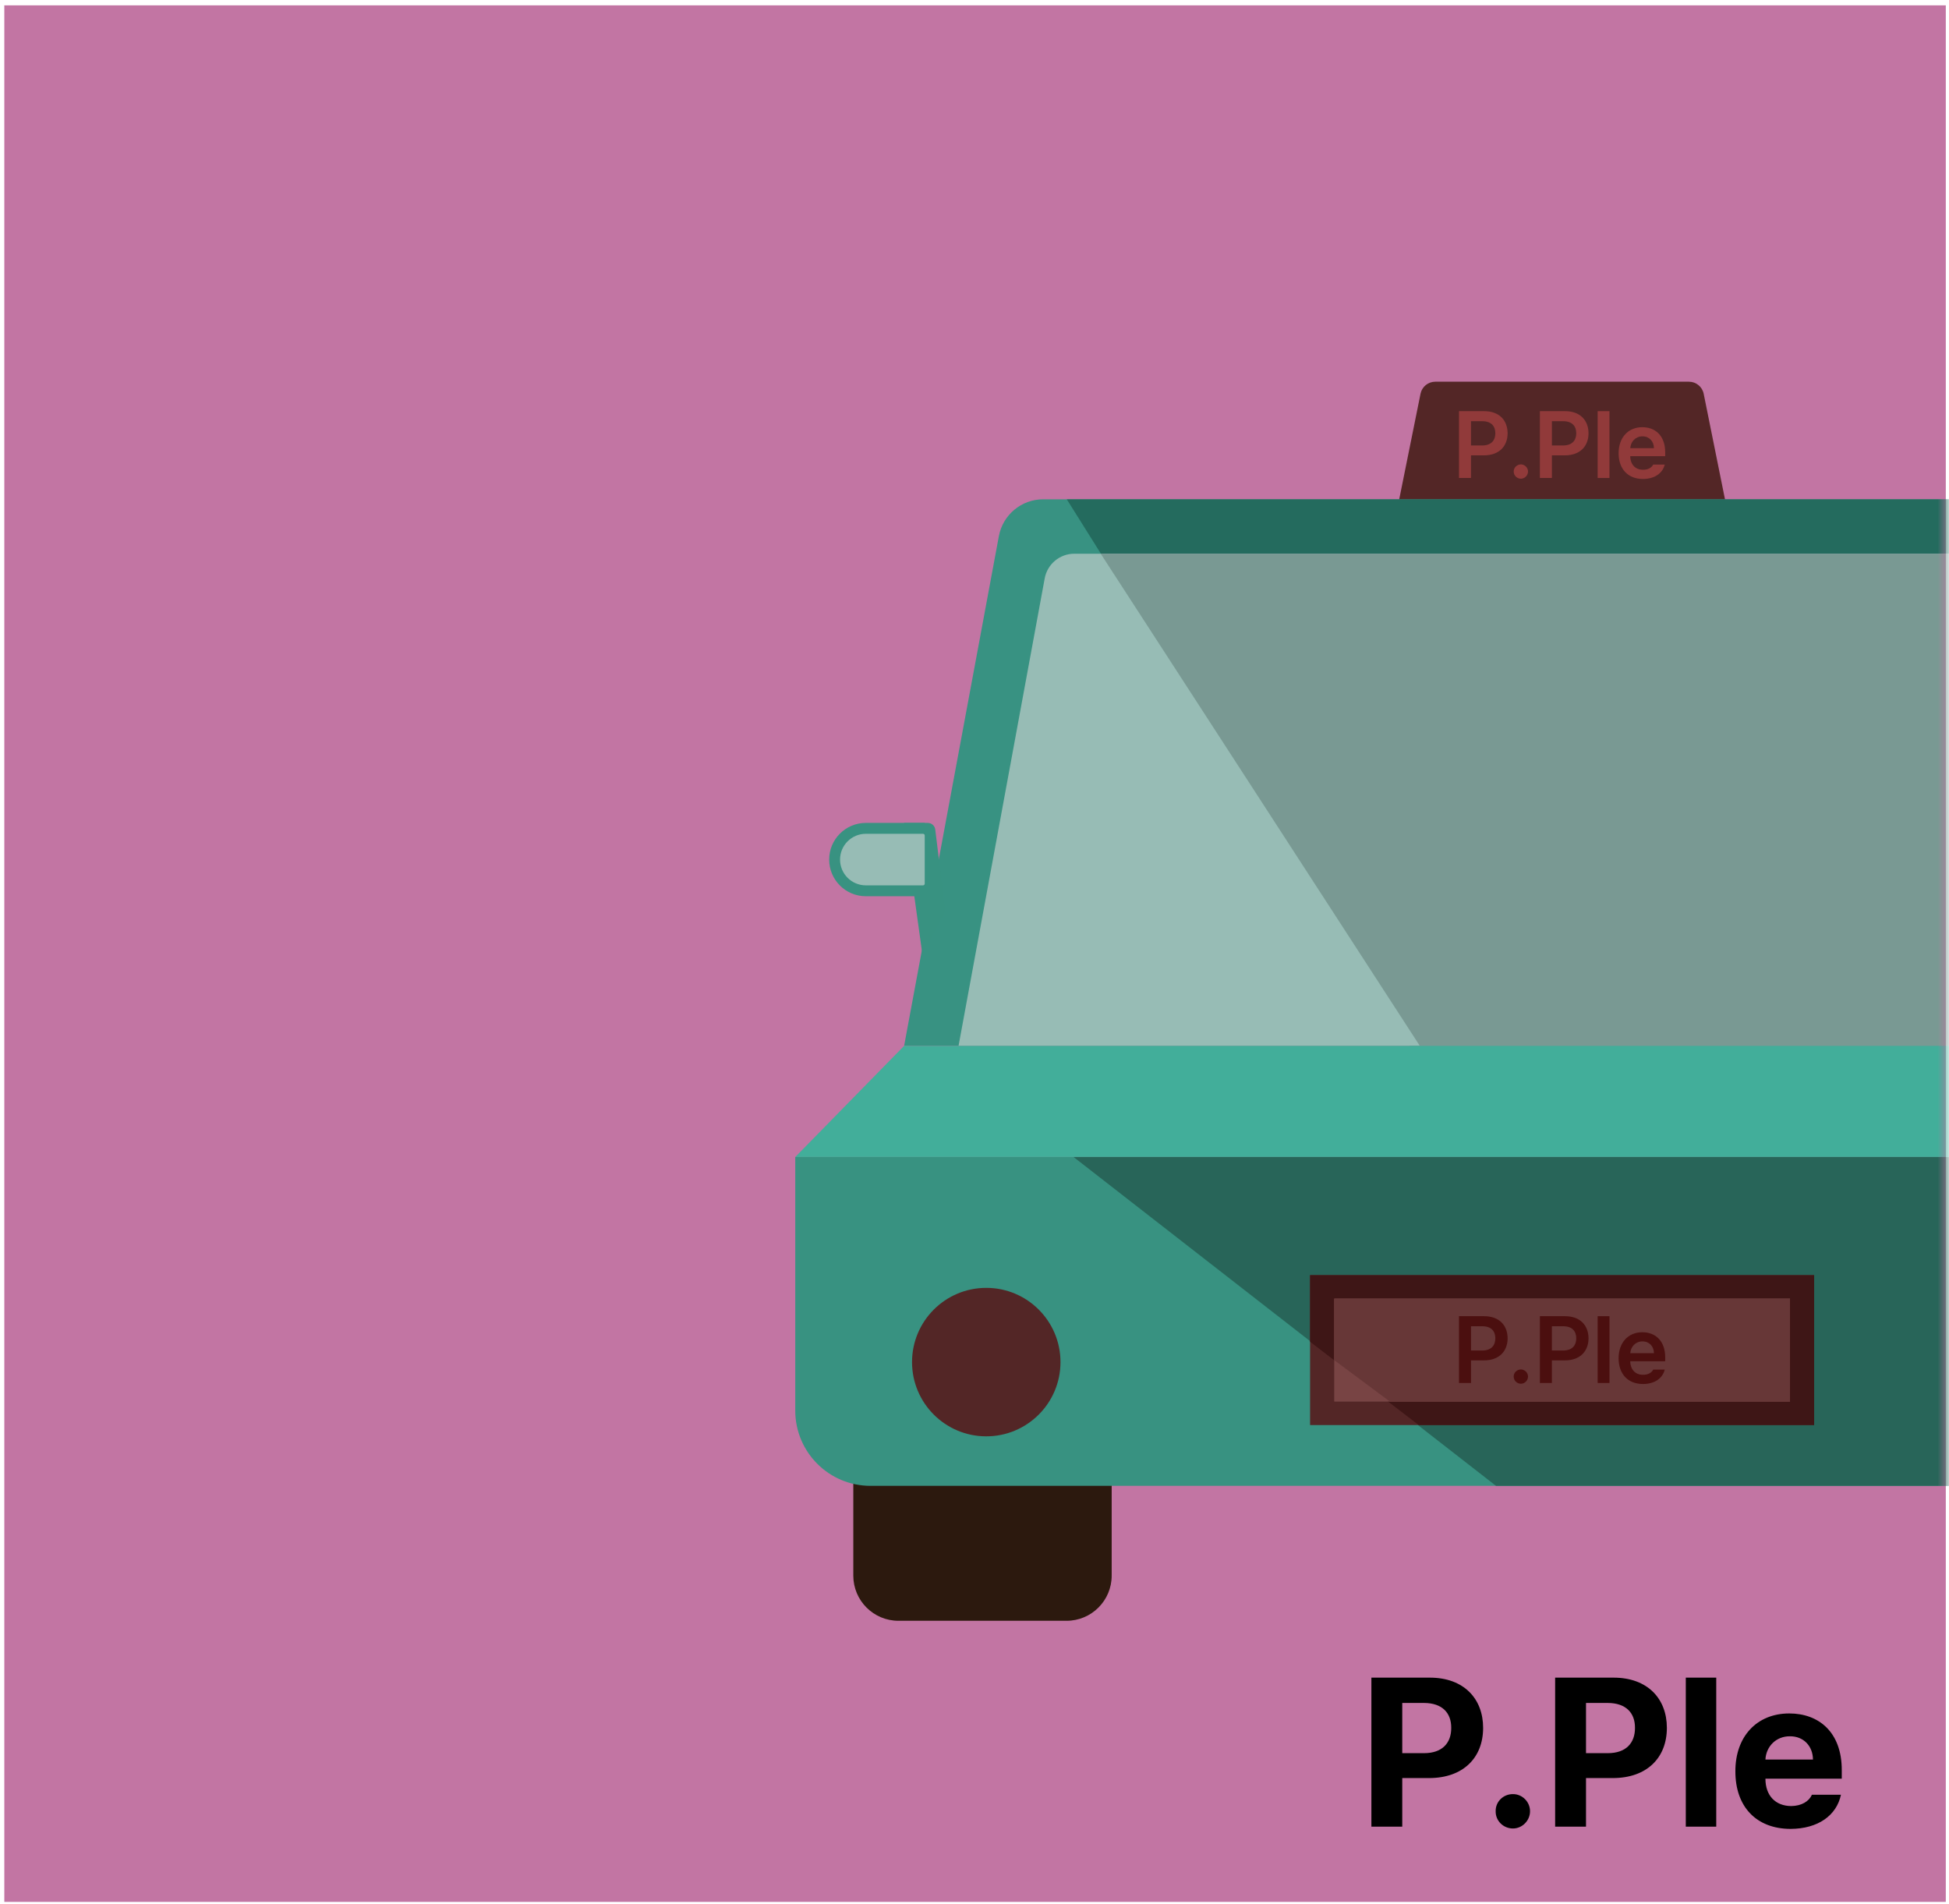 <svg width="259" height="253" viewBox="0 0 259 253" fill="none" xmlns="http://www.w3.org/2000/svg">
<rect x="0.574" y="0.711" width="258" height="252" fill="#C275A3"/>
<mask id="mask0_500_12505" style="mask-type:alpha" maskUnits="userSpaceOnUse" x="0" y="0" width="259" height="253">
<rect x="0.574" y="0.711" width="258" height="252" fill="#3D529B"/>
</mask>
<g mask="url(#mask0_500_12505)">
<path d="M113.395 181.58C113.395 178.266 116.081 175.58 119.395 175.58H141.73C145.044 175.58 147.73 178.266 147.73 181.58V209.36C147.73 212.674 145.044 215.36 141.73 215.36H119.395C116.081 215.36 113.395 212.674 113.395 209.36V181.58Z" fill="#2C190E"/>
<path d="M188.77 52.323C188.958 51.39 189.778 50.719 190.73 50.719H224.441C225.393 50.719 226.213 51.39 226.401 52.323L229.476 67.557H185.695L188.77 52.323Z" fill="#532626"/>
<path d="M132.737 71.245C133.265 68.403 135.745 66.342 138.636 66.342H275.604C278.494 66.342 280.974 68.403 281.502 71.245L294.093 138.968H120.146L132.737 71.245Z" fill="#389282"/>
<path d="M294.092 138.968L281.502 71.245C280.973 68.403 278.493 66.342 275.603 66.342H141.762L187.327 138.968H294.092Z" fill="#246B5E"/>
<path d="M193.884 63.508V54.631H197.219C199.254 54.631 200.339 55.869 200.345 57.573C200.339 59.272 199.242 60.504 197.194 60.504H195.478V63.508H193.884ZM195.478 59.192H196.973C198.175 59.186 198.714 58.511 198.714 57.573C198.714 56.623 198.175 55.967 196.973 55.967H195.478V59.192Z" fill="#913A3A"/>
<path d="M202.111 63.606C201.583 63.606 201.148 63.176 201.154 62.649C201.148 62.134 201.583 61.711 202.111 61.705C202.619 61.711 203.055 62.134 203.055 62.649C203.055 63.176 202.619 63.606 202.111 63.606Z" fill="#913A3A"/>
<path d="M204.636 63.508V54.631H207.971C210.006 54.631 211.091 55.869 211.098 57.573C211.091 59.272 209.994 60.504 207.947 60.504H206.23V63.508H204.636ZM206.23 59.192H207.726C208.927 59.186 209.467 58.511 209.467 57.573C209.467 56.623 208.927 55.967 207.726 55.967H206.23V59.192Z" fill="#913A3A"/>
<path d="M213.881 54.631V63.508H212.311V54.631H213.881Z" fill="#913A3A"/>
<path d="M218.331 63.642C216.327 63.642 215.095 62.306 215.095 60.222C215.095 58.162 216.345 56.764 218.245 56.764C219.876 56.764 221.286 57.788 221.286 60.124V60.614H216.639C216.664 61.748 217.332 62.422 218.344 62.416C219.03 62.422 219.49 62.128 219.692 61.73H221.225C220.943 62.882 219.876 63.642 218.331 63.642ZM216.645 59.547H219.79C219.784 58.64 219.171 57.978 218.27 57.978C217.332 57.978 216.701 58.701 216.645 59.547Z" fill="#913A3A"/>
<path d="M138.83 76.849C139.18 74.952 140.835 73.574 142.764 73.574H271.474C273.404 73.574 275.058 74.952 275.408 76.849L286.86 138.968H127.379L138.83 76.849Z" fill="#97BCB5"/>
<path d="M286.86 138.968L275.409 76.849C275.059 74.952 273.404 73.574 271.475 73.574H146.271L188.678 138.968H286.86Z" fill="#799993"/>
<path d="M120.146 138.969H294.092L308.558 153.734H105.681L120.146 138.969Z" fill="#42AE9A"/>
<path d="M105.681 153.734H308.558V187.43C308.558 192.953 304.08 197.43 298.558 197.43H115.681C110.158 197.43 105.681 192.953 105.681 187.43V153.734Z" fill="#389281"/>
<path d="M308.557 187.43V153.734H142.663L198.799 197.43H298.557C304.08 197.43 308.557 192.953 308.557 187.43Z" fill="#286559"/>
<rect x="174.095" y="169.432" width="66.983" height="19.921" fill="#532626"/>
<path d="M241.078 169.432H174.095V178.286L188.531 189.353H241.078V169.432Z" fill="#3E1616"/>
<rect x="177.304" y="172.551" width="60.564" height="13.683" fill="#784444"/>
<path d="M237.868 172.551H177.304V180.725L184.704 186.234H237.868V172.551Z" fill="#673737"/>
<g filter="url(#filter0_i_500_12505)">
<circle cx="130.563" cy="179.487" r="9.864" fill="#532626"/>
</g>
<path d="M193.884 183.763V174.887H197.219C199.254 174.887 200.339 176.125 200.345 177.829C200.339 179.527 199.242 180.76 197.194 180.76H195.478V183.763H193.884ZM195.478 179.448H196.973C198.175 179.442 198.714 178.767 198.714 177.829C198.714 176.879 198.175 176.223 196.973 176.223H195.478V179.448Z" fill="#4B0F0F"/>
<path d="M202.111 183.861C201.583 183.861 201.148 183.432 201.154 182.905C201.148 182.39 201.583 181.967 202.111 181.961C202.619 181.967 203.055 182.39 203.055 182.905C203.055 183.432 202.619 183.861 202.111 183.861Z" fill="#4B0F0F"/>
<path d="M204.636 183.763V174.887H207.971C210.006 174.887 211.091 176.125 211.098 177.829C211.091 179.527 209.994 180.76 207.947 180.76H206.23V183.763H204.636ZM206.23 179.448H207.726C208.927 179.442 209.467 178.767 209.467 177.829C209.467 176.879 208.927 176.223 207.726 176.223H206.23V179.448Z" fill="#4B0F0F"/>
<path d="M213.881 174.887V183.763H212.311V174.887H213.881Z" fill="#4B0F0F"/>
<path d="M218.331 183.898C216.327 183.898 215.095 182.562 215.095 180.478C215.095 178.418 216.345 177.02 218.245 177.02C219.876 177.02 221.286 178.044 221.286 180.379V180.87H216.639C216.664 182.004 217.332 182.678 218.344 182.672C219.03 182.678 219.49 182.384 219.692 181.986H221.225C220.943 183.138 219.876 183.898 218.331 183.898ZM216.645 179.803H219.79C219.784 178.896 219.171 178.234 218.27 178.234C217.332 178.234 216.701 178.957 216.645 179.803Z" fill="#4B0F0F"/>
<path d="M124.284 110.22C124.222 109.718 123.796 109.342 123.291 109.342H120.147L122.578 126.826L125.622 121.098L124.284 110.22Z" fill="#389281"/>
<path d="M122.885 109.342H115.059C112.368 109.342 110.187 111.523 110.187 114.214V114.214C110.187 116.905 112.368 119.086 115.059 119.086H122.885V109.342Z" fill="#389281"/>
<path d="M122.885 111.012C122.885 110.889 122.785 110.789 122.662 110.789H115.059C113.167 110.789 111.633 112.323 111.633 114.215V114.215C111.633 116.107 113.167 117.64 115.059 117.64H122.662C122.785 117.64 122.885 117.541 122.885 117.418V111.012Z" fill="#97BCB5"/>
<path d="M182.242 242.711V222.914H190.008C194.506 222.914 197.09 225.689 197.09 229.586C197.09 233.537 194.465 236.258 189.898 236.258H186.344V242.711H182.242ZM186.344 232.949H189.242C191.676 232.949 192.865 231.582 192.852 229.586C192.865 227.617 191.676 226.291 189.242 226.277H186.344V232.949ZM201.055 242.957C199.77 242.957 198.73 241.932 198.758 240.66C198.73 239.402 199.77 238.377 201.055 238.391C202.271 238.377 203.324 239.402 203.324 240.66C203.324 241.932 202.271 242.957 201.055 242.957ZM206.66 242.711V222.914H214.426C218.924 222.914 221.508 225.689 221.508 229.586C221.508 233.537 218.883 236.258 214.316 236.258H210.762V242.711H206.66ZM210.762 232.949H213.66C216.094 232.949 217.283 231.582 217.27 229.586C217.283 227.617 216.094 226.291 213.66 226.277H210.762V232.949ZM228.07 222.914V242.711H224.023V222.914H228.07ZM237.941 243.012C233.389 242.998 230.6 240.059 230.613 235.355C230.6 230.775 233.43 227.672 237.777 227.672C241.674 227.672 244.75 230.133 244.75 235.191V236.34H234.605C234.605 238.582 235.932 239.963 238.023 239.977C239.404 239.963 240.389 239.361 240.785 238.473H244.641C244.066 241.221 241.605 242.998 237.941 243.012ZM234.605 233.797H240.922C240.908 231.992 239.664 230.693 237.859 230.707C236 230.693 234.688 232.088 234.605 233.797Z" fill="black"/>
</g>
<defs>
<filter id="filter0_i_500_12505" x="120.698" y="169.623" width="20.229" height="20.229" filterUnits="userSpaceOnUse" color-interpolation-filters="sRGB">
<feFlood flood-opacity="0" result="BackgroundImageFix"/>
<feBlend mode="normal" in="SourceGraphic" in2="BackgroundImageFix" result="shape"/>
<feColorMatrix in="SourceAlpha" type="matrix" values="0 0 0 0 0 0 0 0 0 0 0 0 0 0 0 0 0 0 127 0" result="hardAlpha"/>
<feOffset dx="0.5" dy="1.5"/>
<feGaussianBlur stdDeviation="0.25"/>
<feComposite in2="hardAlpha" operator="arithmetic" k2="-1" k3="1"/>
<feColorMatrix type="matrix" values="0 0 0 0 0.746 0 0 0 0 0.28 0 0 0 0 0.28 0 0 0 0.25 0"/>
<feBlend mode="normal" in2="shape" result="effect1_innerShadow_500_12505"/>
</filter>
</defs>
</svg>
